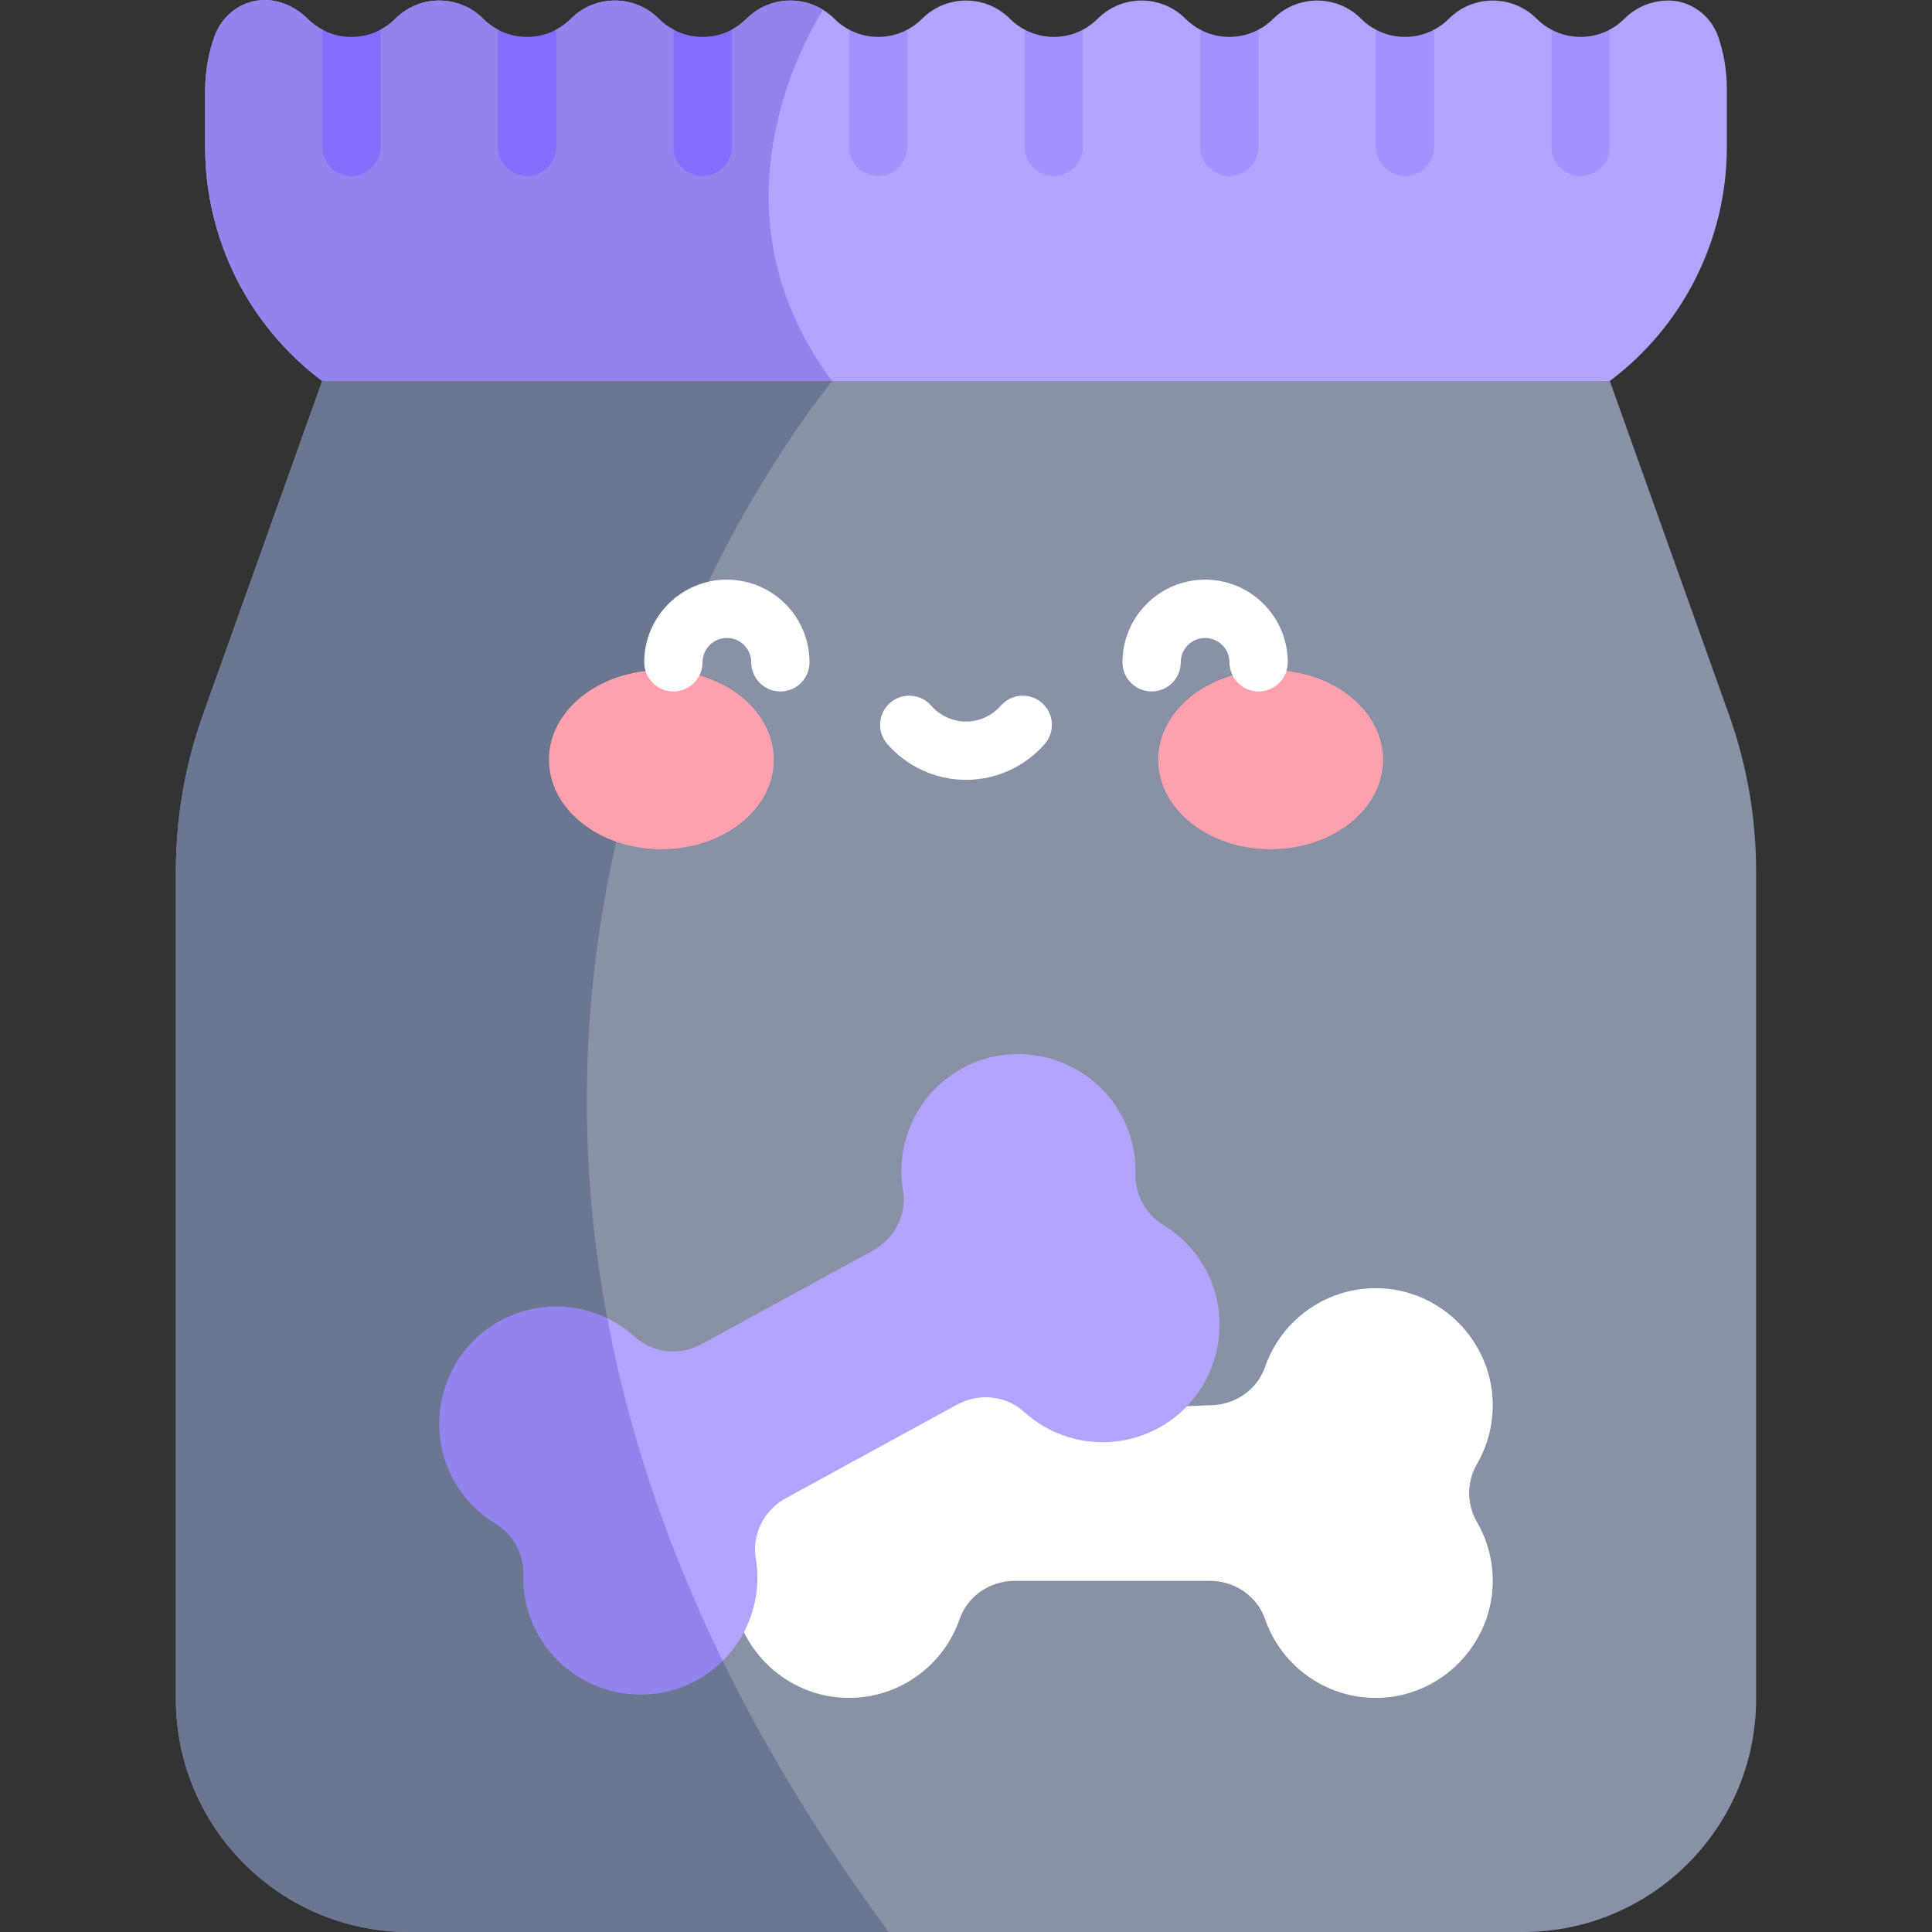 <svg width="200" height="200" viewBox="0 0 200 200" fill="none" xmlns="http://www.w3.org/2000/svg">
<rect x="0" y="0" width="200" height="200" fill="#333333" stroke="none"/>
<g clip-path="url(#clip0_740_4036)">
<path d="M178.764 9.206V15.205C178.764 24.74 174.278 33.717 166.649 39.438L100 48.527L86.598 46.701L33.351 39.438C29.536 36.578 26.507 32.904 24.431 28.752C22.359 24.6 21.236 19.973 21.236 15.205V9.387C21.236 7.463 21.566 5.556 22.21 3.746C23.002 1.525 25.091 0 27.392 0C27.649 0 27.907 0.016 28.168 0.056C29.5 0.257 30.792 0.889 31.826 1.927C32.288 2.394 32.807 2.776 33.363 3.07L36.38 5.475L39.398 3.07C39.949 2.78 40.465 2.402 40.927 1.939C42.182 0.684 43.824 0.056 45.469 0.056C47.115 0.056 48.757 0.684 50.012 1.939C50.475 2.402 50.99 2.78 51.541 3.07L54.559 6.296L57.576 3.07C58.127 2.78 58.642 2.402 59.101 1.939C60.357 0.684 62.002 0.056 63.644 0.056C65.29 0.056 66.935 0.684 68.19 1.939C68.653 2.402 69.168 2.78 69.719 3.07L72.737 6.127L75.754 3.07C76.305 2.776 76.816 2.402 77.279 1.939C78.535 0.684 80.18 0.056 81.822 0.056C82.993 0.056 84.168 0.374 85.198 1.014C85.616 1.271 86.006 1.577 86.368 1.939C86.831 2.402 87.342 2.776 87.893 3.07L91.535 6.264L93.929 3.07C94.48 2.78 94.995 2.402 95.458 1.939C96.709 0.684 98.355 0.056 100 0.056C101.646 0.056 103.291 0.684 104.543 1.939C105.005 2.402 105.521 2.78 106.072 3.07L109.307 5.786L112.107 3.07C112.658 2.776 113.169 2.402 113.632 1.939C114.888 0.684 116.533 0.056 118.179 0.056C119.82 0.056 121.466 0.684 122.721 1.939C123.184 2.402 123.695 2.776 124.246 3.07L127.9 5.954L130.282 3.07C130.833 2.78 131.348 2.402 131.811 1.939C133.066 0.684 134.711 0.056 136.357 0.056C137.998 0.056 139.644 0.684 140.9 1.939C141.358 2.402 141.873 2.78 142.425 3.07L145.603 5.954L148.46 3.07C149.011 2.78 149.526 2.402 149.989 1.939C151.244 0.684 152.886 0.056 154.531 0.056C156.177 0.056 157.818 0.684 159.074 1.939C159.536 2.402 160.052 2.78 160.603 3.07L164.059 6.538L166.638 3.07C167.189 2.776 167.7 2.402 168.163 1.939C169.418 0.684 171.064 0.056 172.705 0.056H172.754C175.107 0.077 177.16 1.666 177.904 3.895V3.898C178.474 5.609 178.764 7.403 178.764 9.206Z" fill="#B2A4FD"/>
<path d="M86.598 46.701L33.351 39.438C29.536 36.578 26.507 32.904 24.431 28.752C22.359 24.6 21.236 19.973 21.236 15.205V9.387C21.236 7.463 21.566 5.556 22.21 3.746C23.002 1.525 25.091 0 27.392 0C27.649 0 27.907 0.016 28.168 0.056C29.5 0.257 30.792 0.889 31.826 1.927C32.288 2.394 32.807 2.776 33.363 3.07L36.38 5.475L39.398 3.07C39.949 2.78 40.465 2.402 40.927 1.939C42.182 0.684 43.824 0.056 45.469 0.056C47.115 0.056 48.757 0.684 50.012 1.939C50.475 2.402 50.99 2.78 51.541 3.07L54.559 6.296L57.576 3.07C58.127 2.78 58.642 2.402 59.101 1.939C60.357 0.684 62.002 0.056 63.644 0.056C65.289 0.056 66.935 0.684 68.19 1.939C68.653 2.402 69.168 2.78 69.719 3.07L72.737 6.127L75.754 3.07C76.305 2.776 76.816 2.402 77.279 1.939C78.535 0.684 80.18 0.056 81.822 0.056C82.993 0.056 84.168 0.374 85.198 1.014C82.55 5.299 73.481 22.495 86.139 39.442C88.34 42.388 88.284 44.773 86.598 46.701Z" fill="#9383ED"/>
<path d="M181.794 90.215V175.859C181.794 189.193 170.987 200 157.653 200H42.347C29.013 200 18.206 189.193 18.206 175.859V90.215C18.206 84.679 19.156 79.186 21.019 73.976L33.351 39.443L61.813 45.643L86.139 39.443H166.649L178.981 73.976C180.844 79.186 181.794 84.679 181.794 90.215Z" fill="#8991A6"/>
<path d="M92.001 200H42.347C29.013 200 18.206 189.193 18.206 175.859V90.215C18.206 84.679 19.156 79.186 21.019 73.976L33.351 39.443H86.139C76.354 51.851 31.025 117.414 92.001 200Z" fill="#6B7790"/>
<path d="M154.522 164.096C154.298 170.261 149.347 175.355 143.19 175.74C137.554 176.093 132.683 172.589 130.96 167.613C130.128 165.207 127.795 163.646 125.249 163.646H105.047C102.502 163.646 100.168 165.207 99.336 167.613C97.614 172.589 92.742 176.093 87.106 175.74C80.949 175.355 75.998 170.261 75.774 164.096C75.688 161.721 76.286 159.49 77.388 157.588C78.48 155.703 78.48 153.416 77.388 151.531C76.287 149.629 75.688 147.399 75.774 145.024C75.996 138.859 80.947 133.764 87.103 133.378C90.729 133.15 94.038 134.857 96.397 137.187C101.853 142.576 109.071 145.81 116.741 145.81L125.249 145.472C127.794 145.472 130.128 143.91 130.96 141.505C132.683 136.528 137.555 133.025 143.192 133.378C149.349 133.764 154.299 138.859 154.522 145.024C154.607 147.4 154.009 149.63 152.907 151.532C151.815 153.417 151.816 155.703 152.908 157.589C154.01 159.49 154.608 161.721 154.522 164.096Z" fill="white"/>
<path d="M120.625 147.417C115.845 150.426 109.89 149.69 105.995 146.145C104.108 144.435 101.312 144.182 99.079 145.405L81.352 155.09C79.118 156.309 77.819 158.8 78.242 161.31C78.894 165.173 77.618 169.16 74.813 171.932L65.511 172.101L50.616 153.919L49.997 140.356L62.864 136.465C63.894 136.964 64.859 137.612 65.725 138.397C67.608 140.107 70.404 140.36 72.637 139.141L90.365 129.457C92.602 128.234 93.902 125.743 93.479 123.236C92.602 118.042 95.201 112.631 100.315 110.236C105.904 107.625 112.691 109.725 115.841 115.028C117.057 117.072 117.6 119.313 117.543 121.51C117.491 123.691 118.586 125.695 120.449 126.829C122.327 127.968 123.921 129.638 124.987 131.766C127.742 137.282 125.839 144.126 120.625 147.417Z" fill="#B2A4FD"/>
<path d="M74.813 171.932C73.851 172.885 72.713 173.694 71.405 174.306C65.817 176.917 59.029 174.821 55.879 169.518C54.663 167.474 54.12 165.229 54.173 163.032C54.229 160.855 53.13 158.848 51.272 157.717C49.393 156.575 47.796 154.905 46.733 152.78C43.973 147.264 45.876 140.42 51.091 137.129C54.813 134.783 59.242 134.711 62.863 136.465C64.959 147.654 68.757 159.524 74.813 171.932Z" fill="#9383ED"/>
<path d="M166.637 3.07V15.205C166.637 16.87 165.285 18.222 163.619 18.222C161.954 18.222 160.602 16.87 160.602 15.205V3.07C161.543 3.573 162.581 3.822 163.619 3.822C164.657 3.822 165.696 3.573 166.637 3.07Z" fill="#A392FD"/>
<path d="M148.459 3.07V15.205C148.459 16.87 147.107 18.222 145.441 18.222C143.776 18.222 142.424 16.87 142.424 15.205V3.07C143.365 3.573 144.404 3.822 145.441 3.822C146.479 3.822 147.518 3.573 148.459 3.07Z" fill="#A392FD"/>
<path d="M130.281 3.07V15.205C130.281 16.87 128.933 18.222 127.263 18.222C125.598 18.222 124.246 16.87 124.246 15.205V3.07C125.187 3.573 126.225 3.822 127.263 3.822C128.301 3.822 129.339 3.573 130.281 3.07Z" fill="#A392FD"/>
<path d="M112.107 3.07V15.205C112.107 16.87 110.755 18.222 109.089 18.222C107.423 18.222 106.072 16.87 106.072 15.205V3.07C107.009 3.573 108.047 3.822 109.085 3.822C110.127 3.822 111.165 3.573 112.107 3.07Z" fill="#A392FD"/>
<path d="M93.928 3.07V15.205C93.928 16.87 92.576 18.222 90.911 18.222C89.245 18.222 87.893 16.87 87.893 15.205V3.07C88.835 3.573 89.873 3.822 90.915 3.822C91.953 3.822 92.991 3.573 93.928 3.07Z" fill="#A392FD"/>
<path d="M75.754 3.07V15.205C75.754 16.87 74.402 18.222 72.737 18.222C71.067 18.222 69.719 16.87 69.719 15.205V3.07C70.661 3.573 71.699 3.822 72.737 3.822C73.775 3.822 74.813 3.573 75.754 3.07Z" fill="#846DFC"/>
<path d="M57.576 3.07V15.205C57.576 16.87 56.224 18.222 54.559 18.222C52.893 18.222 51.541 16.87 51.541 15.205V3.07C52.482 3.573 53.521 3.822 54.559 3.822C55.596 3.822 56.635 3.573 57.576 3.07Z" fill="#846DFC"/>
<path d="M39.398 3.07V15.205C39.398 16.87 38.046 18.222 36.381 18.222C34.715 18.222 33.363 16.87 33.363 15.205V3.07C34.304 3.573 35.343 3.822 36.381 3.822C37.419 3.822 38.457 3.573 39.398 3.07Z" fill="#846DFC"/>
<path d="M68.465 87.91C74.892 87.91 80.101 83.762 80.101 78.644C80.101 73.527 74.892 69.378 68.465 69.378C62.039 69.378 56.829 73.527 56.829 78.644C56.829 83.762 62.039 87.91 68.465 87.91Z" fill="#FFA1AC"/>
<path d="M131.535 87.91C137.961 87.91 143.171 83.762 143.171 78.644C143.171 73.527 137.961 69.378 131.535 69.378C125.109 69.378 119.899 73.527 119.899 78.644C119.899 83.762 125.109 87.91 131.535 87.91Z" fill="#FFA1AC"/>
<path d="M80.785 71.579C79.118 71.579 77.767 70.227 77.767 68.561C77.767 67.171 76.636 66.04 75.246 66.04C73.857 66.04 72.726 67.171 72.726 68.561C72.726 70.227 71.375 71.579 69.708 71.579C68.042 71.579 66.691 70.227 66.691 68.561C66.691 63.843 70.529 60.005 75.246 60.005C79.965 60.005 83.802 63.843 83.802 68.561C83.802 70.227 82.452 71.579 80.785 71.579Z" fill="white"/>
<path d="M130.292 71.579C128.625 71.579 127.274 70.227 127.274 68.561C127.274 67.171 126.143 66.04 124.754 66.04C123.364 66.04 122.233 67.171 122.233 68.561C122.233 70.227 120.882 71.579 119.215 71.579C117.549 71.579 116.198 70.227 116.198 68.561C116.198 63.843 120.036 60.005 124.754 60.005C129.472 60.005 133.309 63.843 133.309 68.561C133.31 70.227 131.959 71.579 130.292 71.579Z" fill="white"/>
<path d="M100 80.728C96.877 80.728 93.906 79.375 91.85 77.017C90.755 75.76 90.886 73.854 92.143 72.759C93.399 71.664 95.305 71.795 96.4 73.052C97.309 74.095 98.621 74.693 100 74.693C101.379 74.693 102.691 74.095 103.6 73.052C104.695 71.795 106.601 71.665 107.857 72.759C109.114 73.854 109.245 75.76 108.15 77.017C106.094 79.376 103.123 80.728 100 80.728Z" fill="white"/>
</g>
<defs>
<clipPath id="clip0_740_4036">
<rect width="200" height="200" fill="white"/>
</clipPath>
</defs>
</svg>
